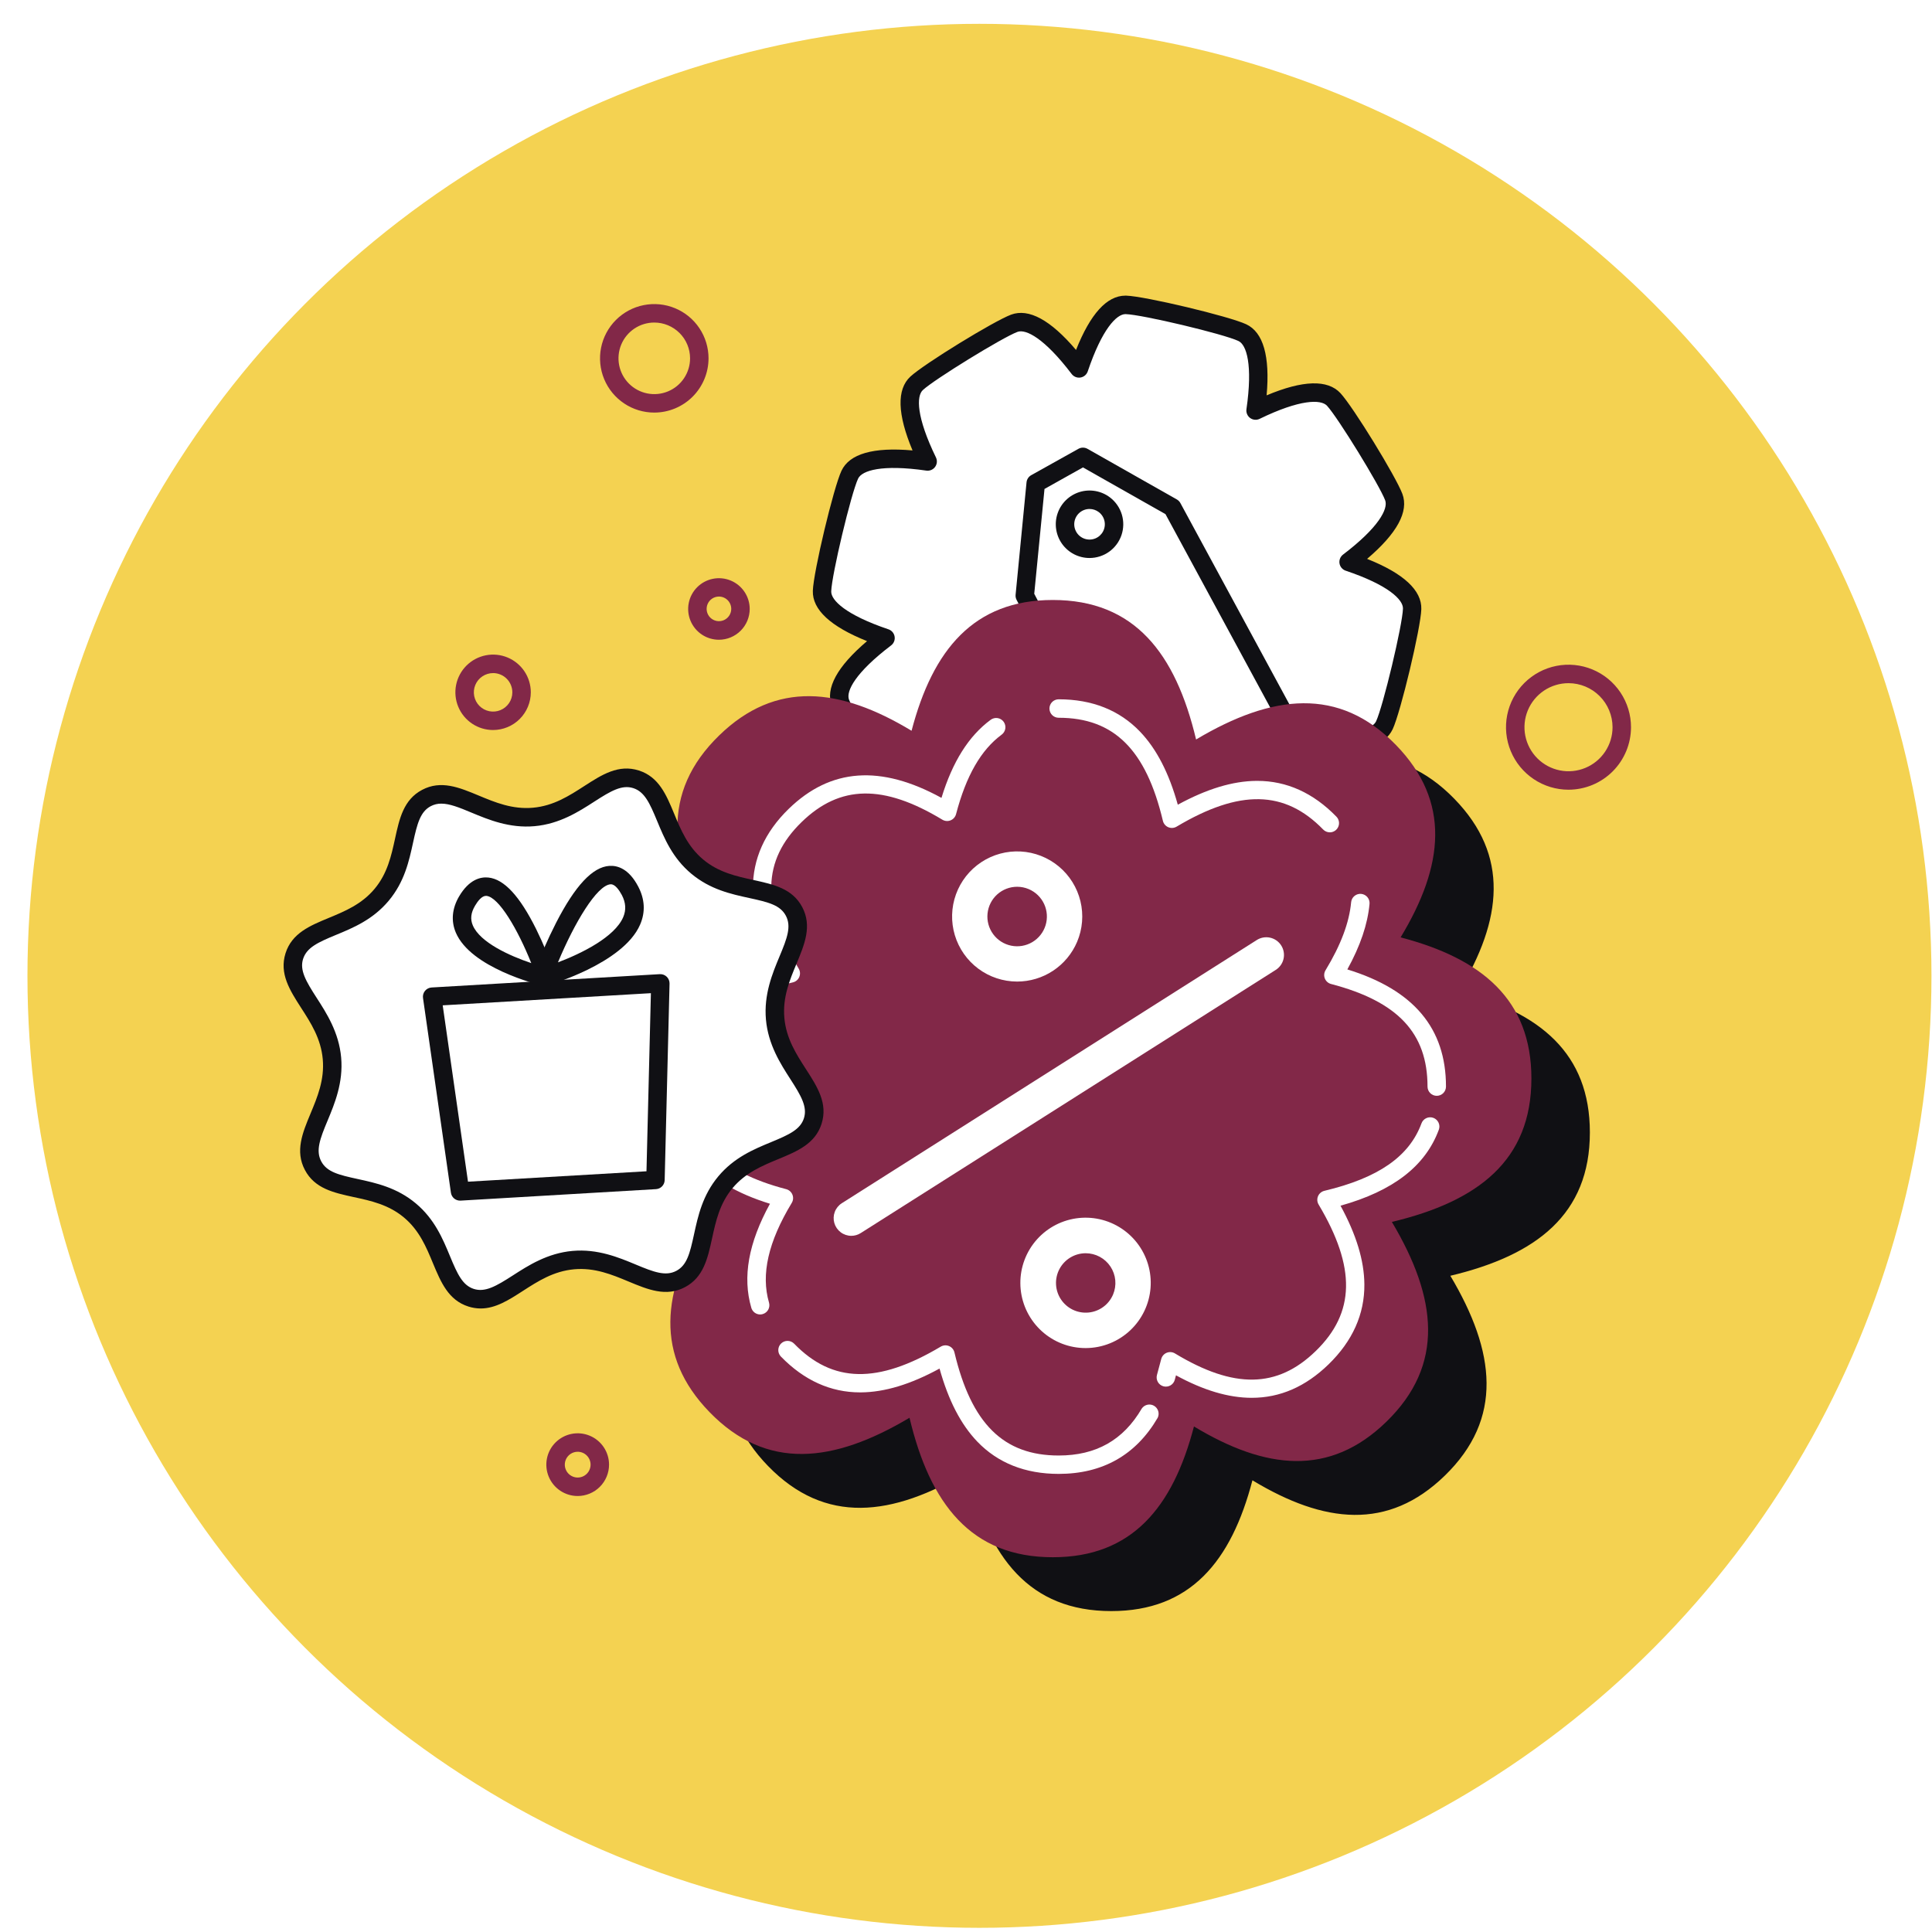 <svg width="345" height="345" viewBox="0 0 345 345" fill="none" xmlns="http://www.w3.org/2000/svg">
<g filter="url(#filter0_d_3334_41008)">
<circle cx="170.903" cy="170.254" r="170" fill="#F4D251"/>
</g>
<path d="M240.83 100.346C248.015 102.764 252.265 105.688 252.174 108.732C252.082 111.903 248.563 126.641 247.229 129.515C245.937 132.262 240.821 132.957 233.317 131.875C236.631 138.695 237.527 143.775 235.296 145.841C233.065 147.907 220.734 155.491 217.86 156.557C214.986 157.623 210.875 154.526 206.283 148.49C203.866 155.675 200.942 159.928 197.904 159.837C194.733 159.741 179.99 156.221 177.116 154.875C174.368 153.584 173.67 148.468 174.755 140.964C167.941 144.278 162.858 145.171 160.792 142.94C158.726 140.709 151.14 128.377 150.077 125.506C149.013 122.635 152.113 118.522 158.143 113.936C150.959 111.513 146.711 108.589 146.801 105.55C146.895 102.377 150.409 87.636 151.747 84.762C153.038 82.014 158.154 81.319 165.655 82.402C162.345 75.588 161.449 70.505 163.683 68.439C165.916 66.372 178.244 58.786 181.118 57.723C183.993 56.66 188.1 59.759 192.684 65.79C195.11 58.605 198.033 54.357 201.071 54.448C204.242 54.544 218.983 58.058 221.857 59.393C224.605 60.685 225.302 65.801 224.217 73.305C231.034 69.991 236.117 69.098 238.184 71.329C240.25 73.56 247.833 85.891 248.899 88.765C249.965 91.639 246.864 95.755 240.83 100.346Z" fill="white"/>
<path d="M197.994 161.489H197.843C194.483 161.39 179.454 157.804 176.412 156.373C173.371 154.941 172.147 150.68 172.774 143.682C166.295 146.402 161.864 146.534 159.586 144.066C157.308 141.599 149.695 129.196 148.529 126.086C147.356 122.932 149.475 119.036 154.83 114.486C148.301 111.878 145.048 108.864 145.15 105.507C145.252 102.149 148.835 87.117 150.26 84.075C151.686 81.034 155.956 79.808 162.954 80.435C160.234 73.959 160.102 69.527 162.57 67.246C165.037 64.966 177.442 57.355 180.553 56.187C183.707 55.017 187.6 57.135 192.15 62.49C194.703 56.053 197.662 52.794 200.959 52.794H201.11C204.476 52.896 219.499 56.478 222.542 57.907C225.584 59.336 226.806 63.6 226.182 70.598C232.658 67.878 237.09 67.746 239.371 70.214C241.652 72.681 249.262 85.087 250.427 88.197C251.6 91.348 249.479 95.244 244.124 99.8C250.652 102.399 253.906 105.413 253.806 108.779C253.707 112.145 250.122 127.163 248.694 130.21C247.264 133.257 243 134.477 236 133.851C238.723 140.332 238.854 144.764 236.386 147.039C233.919 149.314 221.514 156.931 218.406 158.09C215.252 159.263 211.353 157.145 206.8 151.793C204.256 158.236 201.291 161.489 197.994 161.489ZM174.744 139.319C174.981 139.318 175.215 139.369 175.43 139.468C175.644 139.566 175.836 139.709 175.992 139.888C176.146 140.067 176.26 140.277 176.328 140.504C176.393 140.731 176.41 140.969 176.377 141.203C175.229 149.152 176.36 152.708 177.805 153.386C180.49 154.645 194.983 158.104 197.942 158.192H197.984C199.58 158.192 202.17 155.513 204.713 147.968C204.808 147.684 204.979 147.432 205.207 147.238C205.435 147.044 205.712 146.916 206.008 146.867C206.303 146.819 206.605 146.852 206.884 146.962C207.163 147.073 207.405 147.257 207.587 147.495C212.446 153.886 215.777 155.571 217.275 155.013C219.929 154.026 232.084 146.556 234.164 144.632C235.335 143.55 235.335 139.819 231.825 132.595C231.695 132.326 231.64 132.026 231.667 131.728C231.693 131.43 231.801 131.145 231.978 130.903C232.154 130.661 232.392 130.472 232.669 130.356C232.945 130.24 233.246 130.201 233.543 130.243C241.492 131.392 245.047 130.257 245.726 128.814C246.984 126.13 250.438 111.645 250.529 108.683C250.575 107.086 247.912 104.468 240.302 101.91C240.018 101.815 239.764 101.644 239.57 101.415C239.375 101.187 239.248 100.91 239.199 100.614C239.15 100.318 239.183 100.015 239.294 99.736C239.406 99.457 239.591 99.214 239.829 99.033C246.223 94.173 247.91 90.843 247.355 89.348C246.365 86.694 238.892 74.536 236.966 72.456C235.884 71.285 232.153 71.285 224.934 74.794C224.665 74.925 224.366 74.981 224.066 74.954C223.768 74.928 223.482 74.821 223.24 74.644C222.998 74.468 222.809 74.228 222.693 73.952C222.577 73.676 222.537 73.373 222.579 73.077C223.732 65.128 222.596 61.572 221.154 60.894C218.469 59.624 203.982 56.182 201.017 56.094H200.976C199.379 56.094 196.786 58.773 194.241 66.315C194.145 66.598 193.975 66.85 193.746 67.044C193.518 67.238 193.241 67.366 192.946 67.414C192.65 67.462 192.348 67.429 192.069 67.318C191.791 67.207 191.548 67.023 191.368 66.785C186.51 60.394 183.182 58.709 181.688 59.265C179.031 60.254 166.875 67.727 164.795 69.653C163.625 70.736 163.625 74.467 167.134 81.685C167.264 81.954 167.319 82.254 167.293 82.552C167.266 82.85 167.158 83.135 166.982 83.377C166.806 83.619 166.567 83.808 166.291 83.924C166.015 84.04 165.713 84.079 165.416 84.037C157.468 82.888 153.912 84.02 153.233 85.466C151.975 88.147 148.521 102.638 148.433 105.603C148.384 107.194 151.044 109.809 158.654 112.378C158.938 112.474 159.19 112.645 159.384 112.874C159.577 113.102 159.705 113.379 159.753 113.674C159.802 113.969 159.769 114.272 159.658 114.55C159.547 114.828 159.363 115.071 159.124 115.252C152.733 120.11 151.049 123.44 151.607 124.935C152.593 127.592 160.067 139.744 161.99 141.824C163.075 142.995 166.806 142.995 174.025 139.486C174.249 139.376 174.495 139.318 174.744 139.319Z" fill="#101014"/>
<path d="M202.452 145.259C202.149 145.259 201.854 145.176 201.596 145.019C201.339 144.863 201.129 144.639 200.989 144.371L181.536 107.122C181.387 106.839 181.326 106.517 181.358 106.199L183.308 86.141C183.333 85.877 183.42 85.623 183.564 85.4C183.707 85.177 183.903 84.992 184.133 84.861L192.576 80.146C192.822 80.007 193.101 79.935 193.384 79.935C193.667 79.935 193.945 80.007 194.192 80.146L210.145 89.183C210.413 89.335 210.635 89.56 210.782 89.831L231.664 128.386C231.768 128.578 231.832 128.789 231.853 129.006C231.875 129.223 231.853 129.443 231.79 129.652C231.726 129.861 231.621 130.055 231.481 130.223C231.342 130.391 231.17 130.529 230.977 130.63L203.209 145.075C202.975 145.196 202.715 145.259 202.452 145.259ZM184.686 106.031L203.157 141.387L227.976 128.474L208.122 91.812L193.387 83.465L186.518 87.312L184.686 106.031Z" fill="#101014"/>
<path d="M194.554 99.643C193.598 99.643 192.656 99.414 191.805 98.977C190.953 98.54 190.22 97.906 189.661 97.129C189.104 96.352 188.74 95.453 188.599 94.506C188.457 93.56 188.544 92.594 188.851 91.688C189.157 90.782 189.674 89.962 190.361 89.295C191.047 88.629 191.882 88.135 192.797 87.856C193.711 87.576 194.68 87.518 195.621 87.687C196.563 87.856 197.451 88.246 198.211 88.826C199.215 89.591 199.953 90.651 200.321 91.857C200.689 93.064 200.671 94.355 200.266 95.55C199.862 96.745 199.092 97.783 198.067 98.517C197.041 99.251 195.81 99.645 194.549 99.643H194.554ZM194.554 90.889C193.906 90.891 193.28 91.123 192.787 91.543C192.295 91.964 191.967 92.546 191.863 93.186C191.761 93.826 191.889 94.481 192.225 95.035C192.559 95.59 193.081 96.007 193.696 96.212C194.311 96.416 194.978 96.396 195.58 96.154C196.181 95.912 196.677 95.464 196.978 94.891C197.279 94.317 197.367 93.655 197.225 93.022C197.083 92.39 196.721 91.829 196.203 91.439C195.732 91.082 195.156 90.889 194.565 90.889H194.554Z" fill="#101014"/>
<path d="M258.988 227.816C267.088 241.413 268.47 253.338 257.994 263.515C247.88 273.343 236.452 272.077 223.649 264.34C219.865 278.823 212.548 287.694 198.445 287.694C183.847 287.694 176.522 278.187 172.854 262.79C159.256 270.885 147.331 272.266 137.149 261.785C127.321 251.671 128.587 240.243 136.325 227.44C121.856 223.649 112.97 216.345 112.97 202.23C112.97 187.624 122.477 180.307 137.874 176.639C129.774 163.039 128.392 151.114 138.874 140.934C148.988 131.106 160.416 132.37 173.22 140.11C177.011 125.641 181.995 139.376 196.11 139.376C210.71 139.376 220.36 126.279 224.028 141.676C237.628 133.576 249.553 132.194 259.727 142.668C269.555 152.782 268.289 164.212 260.552 177.013C275.029 180.802 283.906 188.114 283.906 202.222C283.906 216.831 274.384 224.148 258.988 227.816Z" fill="#101014"/>
<path d="M248.548 218.2C256.647 231.796 258.03 243.722 247.553 253.898C237.439 263.726 226.012 262.461 213.208 254.723C209.425 269.206 202.107 278.078 188.004 278.078C173.406 278.078 166.081 268.57 162.413 253.173C148.815 261.268 136.891 262.65 126.708 252.168C116.88 242.054 118.147 230.626 125.884 217.823C111.415 214.03 102.529 206.728 102.529 192.613C102.529 178.007 112.036 170.691 127.433 167.023C119.334 153.422 117.952 141.497 128.434 131.318C138.547 121.489 149.975 122.753 162.779 130.493C166.57 116.024 173.882 107.139 187.997 107.139C202.597 107.139 209.919 116.654 213.587 132.051C227.188 123.951 239.112 122.569 249.287 133.043C259.115 143.157 257.848 154.587 250.11 167.388C264.588 171.176 273.465 178.489 273.465 192.596C273.465 207.214 263.942 214.532 248.548 218.2Z" fill="#822848"/>
<path d="M189.048 263.195C183.076 263.195 178.184 261.249 174.51 257.424C171.576 254.355 169.362 250.077 167.776 244.387C162.589 247.214 157.978 248.607 153.731 248.64H153.579C148.326 248.64 143.573 246.488 139.446 242.241C139.295 242.085 139.176 241.902 139.096 241.7C139.016 241.5 138.977 241.285 138.98 241.068C138.983 240.852 139.029 240.638 139.115 240.439C139.201 240.24 139.325 240.061 139.48 239.91C139.636 239.759 139.819 239.64 140.02 239.56C140.221 239.48 140.436 239.441 140.653 239.443C140.869 239.446 141.083 239.493 141.282 239.578C141.481 239.665 141.661 239.788 141.812 239.943C148.667 247.002 156.742 247.165 167.991 240.471C168.213 240.34 168.463 240.261 168.72 240.244C168.978 240.226 169.236 240.269 169.474 240.37C169.712 240.471 169.923 240.625 170.09 240.823C170.257 241.02 170.376 241.254 170.436 241.504C173.459 254.235 179.209 259.913 189.048 259.913C195.733 259.913 200.588 257.166 203.885 251.528C204.12 251.184 204.476 250.942 204.882 250.849C205.288 250.757 205.715 250.821 206.075 251.031C206.435 251.24 206.703 251.579 206.824 251.976C206.946 252.375 206.912 252.805 206.729 253.179C202.846 259.826 196.895 263.195 189.048 263.195Z" fill="white"/>
<path d="M223.533 249.61C219.385 249.61 214.886 248.269 209.996 245.592L209.785 246.39C209.729 246.599 209.632 246.795 209.501 246.967C209.369 247.139 209.204 247.283 209.016 247.391C208.829 247.5 208.621 247.57 208.407 247.598C208.193 247.628 207.975 247.614 207.765 247.558C207.556 247.502 207.36 247.405 207.188 247.274C207.016 247.142 206.871 246.977 206.762 246.789C206.654 246.602 206.584 246.394 206.555 246.18C206.527 245.966 206.541 245.748 206.597 245.538L207.367 242.666C207.433 242.42 207.556 242.192 207.725 242C207.895 241.809 208.106 241.66 208.344 241.564C208.581 241.469 208.837 241.43 209.092 241.451C209.347 241.471 209.593 241.55 209.811 241.683C220.344 248.052 228.094 247.923 234.944 241.265C242.003 234.413 242.163 226.341 235.464 215.092C235.332 214.869 235.254 214.62 235.235 214.362C235.219 214.105 235.262 213.846 235.363 213.608C235.462 213.37 235.618 213.158 235.815 212.992C236.012 212.825 236.245 212.706 236.497 212.646C246.14 210.347 251.652 206.517 253.84 200.592C253.914 200.389 254.029 200.203 254.176 200.045C254.323 199.885 254.499 199.756 254.697 199.667C254.893 199.576 255.106 199.525 255.323 199.517C255.538 199.508 255.755 199.542 255.958 199.618C256.161 199.692 256.347 199.807 256.507 199.954C256.665 200.101 256.794 200.278 256.884 200.474C256.975 200.672 257.026 200.883 257.035 201.1C257.043 201.317 257.008 201.533 256.933 201.736C254.537 208.221 248.786 212.671 239.379 215.303C242.206 220.49 243.602 225.102 243.638 229.349C243.682 234.662 241.53 239.469 237.244 243.636C233.142 247.618 228.597 249.607 223.533 249.61Z" fill="white"/>
<path d="M256.562 195.682C256.125 195.682 255.706 195.509 255.397 195.199C255.087 194.891 254.914 194.471 254.914 194.034C254.914 184.481 249.602 178.832 237.692 175.713C237.443 175.648 237.214 175.526 237.022 175.357C236.829 175.188 236.679 174.975 236.582 174.738C236.486 174.5 236.446 174.243 236.467 173.988C236.487 173.732 236.567 173.484 236.7 173.265C239.448 168.731 240.936 164.747 241.275 161.112C241.314 160.677 241.526 160.275 241.863 159.996C242.199 159.716 242.632 159.582 243.067 159.622C243.502 159.662 243.904 159.873 244.184 160.209C244.464 160.546 244.599 160.979 244.558 161.415C244.223 165.041 242.923 168.885 240.596 173.111C252.444 176.757 258.211 183.618 258.211 194.034C258.211 194.471 258.037 194.891 257.728 195.199C257.418 195.509 257 195.682 256.562 195.682Z" fill="white"/>
<path d="M237.467 148.63C237.246 148.631 237.027 148.586 236.823 148.5C236.62 148.415 236.437 148.289 236.283 148.13C229.427 141.074 221.354 140.915 210.108 147.614C209.887 147.746 209.636 147.825 209.377 147.842C209.12 147.86 208.861 147.817 208.623 147.717C208.385 147.616 208.173 147.461 208.007 147.264C207.839 147.066 207.72 146.832 207.661 146.581C204.638 133.845 198.887 128.172 189.048 128.172C188.611 128.172 188.191 127.998 187.882 127.689C187.574 127.38 187.4 126.96 187.4 126.523C187.4 126.086 187.574 125.667 187.882 125.357C188.191 125.048 188.611 124.875 189.048 124.875C195.025 124.875 199.915 126.82 203.586 130.661C206.523 133.733 208.735 138.011 210.322 143.698C215.508 140.871 220.118 139.478 224.366 139.442H224.523C229.773 139.442 234.524 141.594 238.647 145.836C238.874 146.068 239.025 146.362 239.085 146.68C239.146 146.999 239.109 147.328 238.983 147.626C238.857 147.924 238.647 148.179 238.377 148.358C238.107 148.537 237.79 148.633 237.467 148.633V148.63Z" fill="white"/>
<path d="M135.742 234.727C135.386 234.725 135.039 234.609 134.754 234.395C134.469 234.179 134.262 233.878 134.162 233.537C132.563 228.042 133.651 221.95 137.492 214.955C125.653 211.312 119.888 204.45 119.888 194.034C119.888 188.055 121.834 183.165 125.672 179.494C128.741 176.56 133.019 174.348 138.707 172.76C135.88 167.575 134.484 162.962 134.451 158.717C134.41 153.403 136.561 148.594 140.85 144.429C148.321 137.17 157.258 136.524 168.12 142.478C170.106 135.994 172.994 131.419 176.911 128.531C177.086 128.403 177.284 128.31 177.494 128.258C177.705 128.206 177.924 128.196 178.136 128.228C178.351 128.261 178.556 128.335 178.743 128.447C178.927 128.559 179.088 128.706 179.217 128.88C179.346 129.055 179.438 129.253 179.49 129.463C179.542 129.673 179.553 129.891 179.52 130.105C179.487 130.319 179.413 130.525 179.301 130.71C179.191 130.896 179.042 131.057 178.869 131.186C175.178 133.906 172.513 138.549 170.725 145.38C170.659 145.628 170.537 145.857 170.368 146.05C170.199 146.242 169.987 146.393 169.749 146.489C169.511 146.585 169.254 146.625 168.999 146.605C168.743 146.584 168.496 146.504 168.276 146.372C157.748 140.008 149.997 140.137 143.147 146.795C136.088 153.664 135.926 161.728 142.625 172.974C142.757 173.195 142.835 173.446 142.852 173.704C142.87 173.961 142.827 174.22 142.726 174.458C142.626 174.696 142.471 174.908 142.274 175.076C142.077 175.242 141.843 175.361 141.592 175.421C128.862 178.444 123.183 184.195 123.183 194.034C123.183 203.585 128.488 209.234 140.394 212.352C140.642 212.418 140.871 212.54 141.064 212.709C141.256 212.878 141.407 213.09 141.503 213.328C141.599 213.566 141.639 213.822 141.619 214.078C141.598 214.334 141.518 214.581 141.386 214.801C137.185 221.749 135.858 227.577 137.325 232.616C137.446 233.036 137.397 233.486 137.186 233.869C136.976 234.251 136.623 234.535 136.204 234.657C136.054 234.703 135.899 234.725 135.742 234.727Z" fill="white"/>
<path d="M129.546 211.11C124.238 217.458 126.656 225.69 121.548 228.393C116.352 231.14 110.849 224.272 102.383 225.019C93.918 225.767 89.723 233.52 84.118 231.737C78.614 229.975 79.534 221.458 73.196 216.145C66.857 210.83 58.617 213.254 55.916 208.149C53.169 202.953 60.038 197.449 59.287 188.988C58.538 180.525 50.786 176.323 52.57 170.716C54.323 165.22 62.854 166.135 68.162 159.786C73.471 153.436 71.055 145.201 76.158 142.506C81.359 139.758 86.873 146.627 95.325 145.877C103.777 145.127 107.975 137.382 113.585 139.159C119.081 140.912 118.169 149.444 124.515 154.752C130.862 160.06 139.1 157.642 141.801 162.747C144.548 167.951 137.679 173.449 138.429 181.915C139.179 190.381 146.928 194.574 145.142 200.181C143.386 205.684 134.855 204.764 129.546 211.11Z" fill="white"/>
<path d="M85.835 233.657C85.088 233.654 84.347 233.537 83.637 233.308C80.065 232.167 78.732 228.97 77.317 225.585C76.122 222.696 74.885 219.71 72.135 217.41C69.385 215.111 66.22 214.421 63.164 213.764C59.593 212.985 56.205 212.248 54.449 208.929C52.66 205.552 54.018 202.293 55.455 198.842C56.688 195.884 57.963 192.819 57.636 189.141C57.309 185.462 55.507 182.659 53.767 179.968C51.743 176.82 49.841 173.856 50.99 170.215C52.127 166.643 55.325 165.313 58.711 163.912C61.601 162.717 64.585 161.48 66.887 158.727C69.19 155.974 69.874 152.817 70.542 149.762C71.322 146.19 72.058 142.802 75.377 141.047C78.754 139.261 82.013 140.618 85.464 142.055C88.426 143.289 91.487 144.564 95.168 144.237C98.85 143.91 101.634 142.11 104.329 140.371C107.472 138.343 110.44 136.431 114.08 137.587C117.652 138.728 118.982 141.926 120.386 145.311C121.581 148.199 122.817 151.185 125.568 153.485C128.318 155.785 131.478 156.474 134.533 157.142C138.105 157.922 141.496 158.659 143.254 161.978C145.037 165.355 143.683 168.613 142.246 172.061C141.012 175.024 139.737 178.087 140.064 181.769C140.391 185.451 142.191 188.24 143.93 190.935C145.955 194.075 147.867 197.04 146.708 200.68C145.567 204.253 142.369 205.583 138.984 206.983C136.097 208.178 133.11 209.415 130.81 212.168C128.51 214.915 127.821 218.078 127.156 221.131C126.376 224.703 125.639 228.091 122.32 229.849C118.946 231.635 115.687 230.277 112.239 228.841C109.275 227.608 106.211 226.329 102.529 226.658C98.847 226.989 96.064 228.785 93.366 230.525C90.885 232.127 88.511 233.657 85.835 233.657ZM78.806 143.506C78.148 143.499 77.499 143.655 76.916 143.962C75.048 144.951 74.501 147.078 73.762 150.465C73.047 153.749 72.237 157.469 69.415 160.843C66.593 164.217 63.076 165.682 59.972 166.959C56.768 168.284 54.787 169.198 54.13 171.216C53.474 173.232 54.619 175.199 56.54 178.175C58.312 180.922 60.519 184.346 60.92 188.842C61.321 193.336 59.755 197.083 58.499 200.106C57.125 203.376 56.353 205.475 57.361 207.382C58.37 209.289 60.48 209.8 63.868 210.536C67.165 211.253 70.871 212.063 74.243 214.883C77.614 217.701 79.073 221.221 80.359 224.326C81.686 227.531 82.601 229.527 84.618 230.168C86.634 230.808 88.602 229.678 91.58 227.757C94.328 225.986 97.748 223.78 102.235 223.378C106.722 222.978 110.478 224.543 113.5 225.799C116.77 227.172 118.869 227.945 120.773 226.937C122.677 225.928 123.191 223.821 123.93 220.433C124.645 217.136 125.455 213.43 128.274 210.056C131.096 206.682 134.613 205.224 137.718 203.942C140.921 202.615 142.919 201.699 143.559 199.683C144.199 197.666 143.073 195.699 141.152 192.724C139.383 189.976 137.176 186.555 136.775 182.066C136.374 177.576 137.937 173.822 139.196 170.8C140.57 167.531 141.342 165.432 140.333 163.525C139.325 161.618 137.215 161.107 133.827 160.368C130.53 159.653 126.821 158.84 123.447 156.021C120.073 153.202 118.619 149.682 117.333 146.578C116.006 143.374 115.091 141.379 113.074 140.736C111.058 140.093 109.096 141.228 106.118 143.151C103.37 144.923 99.949 147.13 95.46 147.531C90.97 147.932 87.217 146.369 84.194 145.11C81.955 144.168 80.263 143.506 78.806 143.506Z" fill="#101014"/>
<path d="M152.014 220.683C151.331 220.681 150.669 220.458 150.124 220.048C149.579 219.638 149.181 219.062 148.991 218.407C148.8 217.752 148.826 217.053 149.065 216.415C149.305 215.776 149.744 215.232 150.318 214.864L224.397 167.88C224.747 167.652 225.139 167.495 225.55 167.419C225.962 167.344 226.383 167.35 226.792 167.439C227.201 167.528 227.589 167.697 227.932 167.936C228.275 168.176 228.566 168.481 228.79 168.834C229.014 169.187 229.165 169.582 229.236 169.994C229.306 170.407 229.295 170.828 229.201 171.235C229.108 171.643 228.934 172.028 228.689 172.368C228.445 172.708 228.137 172.997 227.782 173.216L153.701 220.192C153.196 220.513 152.611 220.683 152.014 220.683Z" fill="white"/>
<path d="M181.624 175.279C179.128 175.276 176.697 174.469 174.695 172.978C172.693 171.486 171.225 169.39 170.506 166.998C169.789 164.607 169.86 162.048 170.71 159.7C171.559 157.353 173.143 155.341 175.226 153.964C177.308 152.586 179.779 151.916 182.272 152.052C184.765 152.188 187.148 153.123 189.068 154.72C190.987 156.316 192.342 158.487 192.932 160.914C193.521 163.34 193.314 165.892 192.339 168.19C191.446 170.293 189.954 172.087 188.048 173.348C186.143 174.608 183.909 175.28 181.624 175.279ZM181.641 158.351C180.323 158.349 179.052 158.836 178.073 159.718C177.095 160.601 176.479 161.815 176.346 163.126C176.211 164.436 176.57 165.75 177.35 166.812C178.129 167.873 179.276 168.607 180.567 168.871C181.858 169.135 183.2 168.91 184.334 168.24C185.468 167.57 186.314 166.502 186.706 165.244C187.096 163.987 187.007 162.628 186.454 161.433C185.899 160.237 184.922 159.29 183.71 158.774C183.056 158.495 182.352 158.352 181.641 158.351Z" fill="white"/>
<path d="M193.877 240.727C190.981 240.734 188.188 239.663 186.042 237.721C183.895 235.781 182.548 233.11 182.262 230.23C181.978 227.35 182.776 224.467 184.502 222.143C186.227 219.821 188.757 218.223 191.596 217.663C194.437 217.103 197.382 217.621 199.86 219.117C202.338 220.612 204.171 222.975 205.001 225.748C205.83 228.52 205.597 231.504 204.347 234.113C203.097 236.724 200.92 238.775 198.239 239.866C196.854 240.433 195.372 240.724 193.877 240.727ZM193.877 223.793C192.916 223.793 191.975 224.053 191.152 224.546C190.329 225.037 189.656 225.743 189.202 226.588C188.748 227.433 188.531 228.385 188.576 229.344C188.62 230.301 188.923 231.229 189.453 232.029C189.982 232.828 190.718 233.469 191.583 233.884C192.449 234.298 193.409 234.47 194.364 234.382C195.319 234.294 196.233 233.948 197.007 233.383C197.781 232.816 198.387 232.051 198.761 231.168C199.101 230.361 199.237 229.484 199.156 228.611C199.075 227.741 198.779 226.902 198.296 226.173C197.812 225.442 197.157 224.844 196.385 224.428C195.615 224.014 194.754 223.795 193.878 223.793H193.877Z" fill="white"/>
<path d="M128.381 114.241C127.295 114.241 126.232 113.919 125.328 113.315C124.425 112.711 123.72 111.853 123.304 110.849C122.888 109.844 122.78 108.74 122.992 107.674C123.204 106.608 123.727 105.628 124.496 104.86C125.264 104.091 126.243 103.568 127.309 103.356C128.375 103.144 129.48 103.253 130.484 103.669C131.488 104.085 132.347 104.789 132.95 105.693C133.554 106.596 133.877 107.659 133.877 108.746C133.872 110.202 133.292 111.597 132.262 112.627C131.233 113.656 129.837 114.237 128.381 114.241ZM128.381 106.528C127.947 106.528 127.522 106.657 127.16 106.899C126.799 107.14 126.517 107.484 126.351 107.885C126.184 108.287 126.141 108.729 126.226 109.155C126.31 109.582 126.52 109.973 126.827 110.281C127.135 110.588 127.526 110.797 127.953 110.882C128.379 110.967 128.821 110.924 129.223 110.757C129.624 110.591 129.967 110.309 130.209 109.948C130.451 109.586 130.579 109.161 130.579 108.726C130.579 108.143 130.348 107.584 129.936 107.172C129.523 106.76 128.964 106.528 128.381 106.528Z" fill="#822848"/>
<path d="M280.09 141.019C277.882 141.019 275.725 140.365 273.889 139.138C272.054 137.912 270.623 136.169 269.779 134.129C268.933 132.09 268.714 129.846 269.143 127.681C269.575 125.516 270.637 123.528 272.198 121.967C273.759 120.406 275.747 119.343 277.913 118.912C280.077 118.482 282.322 118.703 284.361 119.547C286.4 120.392 288.143 121.823 289.369 123.658C290.596 125.493 291.251 127.651 291.251 129.859C291.248 132.818 290.071 135.655 287.979 137.747C285.886 139.84 283.05 141.016 280.09 141.019ZM280.09 121.995C278.535 121.995 277.014 122.456 275.721 123.32C274.428 124.184 273.42 125.412 272.825 126.849C272.23 128.286 272.074 129.867 272.377 131.393C272.681 132.918 273.43 134.319 274.529 135.419C275.63 136.519 277.031 137.268 278.556 137.571C280.082 137.875 281.662 137.719 283.099 137.124C284.536 136.528 285.764 135.52 286.628 134.227C287.492 132.934 287.954 131.414 287.954 129.859C287.951 127.774 287.122 125.775 285.648 124.301C284.174 122.826 282.175 121.997 280.09 121.995Z" fill="#822848"/>
<path d="M103.158 267.145C102.051 267.145 100.968 266.816 100.047 266.201C99.127 265.585 98.409 264.712 97.985 263.688C97.561 262.665 97.45 261.539 97.666 260.453C97.882 259.366 98.416 258.368 99.199 257.586C99.982 256.803 100.98 256.27 102.066 256.053C103.152 255.837 104.278 255.948 105.301 256.372C106.324 256.796 107.199 257.513 107.814 258.434C108.43 259.355 108.758 260.437 108.758 261.545C108.757 263.03 108.166 264.453 107.116 265.503C106.067 266.553 104.643 267.143 103.158 267.145ZM103.158 259.242C102.703 259.242 102.258 259.378 101.879 259.631C101.501 259.883 101.206 260.243 101.031 260.664C100.857 261.084 100.811 261.548 100.9 261.994C100.989 262.441 101.208 262.851 101.53 263.173C101.852 263.495 102.263 263.715 102.709 263.803C103.156 263.893 103.619 263.846 104.04 263.673C104.46 263.498 104.82 263.202 105.073 262.824C105.326 262.445 105.461 262 105.461 261.545C105.46 260.934 105.217 260.349 104.786 259.918C104.354 259.485 103.769 259.243 103.158 259.242Z" fill="#822848"/>
<path d="M116.836 73.676C114.92 73.676 113.047 73.108 111.454 72.043C109.86 70.979 108.619 69.466 107.885 67.695C107.152 65.925 106.96 63.977 107.334 62.098C107.708 60.218 108.631 58.492 109.986 57.137C111.34 55.782 113.067 54.86 114.946 54.486C116.825 54.112 118.773 54.304 120.543 55.037C122.314 55.77 123.827 57.012 124.891 58.605C125.956 60.199 126.524 62.072 126.524 63.988C126.521 66.556 125.499 69.019 123.683 70.835C121.867 72.651 119.404 73.673 116.836 73.676ZM116.836 57.597C115.572 57.597 114.336 57.972 113.285 58.674C112.234 59.376 111.415 60.374 110.931 61.542C110.448 62.71 110.321 63.995 110.568 65.235C110.814 66.474 111.423 67.613 112.317 68.507C113.211 69.401 114.349 70.009 115.589 70.256C116.829 70.503 118.114 70.376 119.282 69.892C120.449 69.409 121.448 68.59 122.15 67.538C122.852 66.487 123.227 65.252 123.227 63.988C123.225 62.294 122.551 60.669 121.353 59.471C120.155 58.273 118.53 57.599 116.836 57.597Z" fill="#822848"/>
<path d="M88.055 130.361C86.723 130.362 85.42 129.967 84.312 129.227C83.204 128.488 82.341 127.436 81.831 126.205C81.321 124.975 81.187 123.62 81.447 122.314C81.707 121.007 82.348 119.807 83.29 118.865C84.232 117.923 85.432 117.282 86.739 117.022C88.046 116.762 89.4 116.896 90.63 117.406C91.861 117.916 92.913 118.779 93.653 119.887C94.392 120.995 94.787 122.297 94.787 123.63C94.784 125.414 94.073 127.125 92.811 128.386C91.55 129.648 89.839 130.358 88.055 130.361ZM88.055 120.195C87.375 120.195 86.711 120.396 86.146 120.772C85.58 121.149 85.139 121.685 84.878 122.313C84.618 122.94 84.548 123.631 84.68 124.297C84.811 124.964 85.137 125.577 85.617 126.058C86.096 126.539 86.708 126.868 87.374 127.002C88.04 127.136 88.731 127.07 89.359 126.811C89.988 126.553 90.525 126.114 90.905 125.55C91.284 124.986 91.487 124.323 91.489 123.643C91.491 123.191 91.403 122.743 91.231 122.325C91.059 121.907 90.807 121.526 90.488 121.206C90.169 120.885 89.79 120.631 89.372 120.457C88.955 120.283 88.507 120.193 88.055 120.192V120.195Z" fill="#822848"/>
<path d="M115.685 205.8L79.743 207.901L76.4 177.472L115.484 175.186L115.685 205.8Z" fill="white"/>
<path d="M82.153 214.398C81.756 214.398 81.373 214.256 81.073 213.997C80.773 213.736 80.577 213.376 80.521 212.984L75.537 178.215C75.504 177.99 75.519 177.76 75.581 177.541C75.642 177.321 75.748 177.116 75.892 176.939C76.037 176.762 76.216 176.618 76.419 176.514C76.623 176.411 76.845 176.349 77.073 176.337L117.817 173.957C118.045 173.944 118.273 173.978 118.486 174.057C118.7 174.136 118.896 174.259 119.059 174.417C119.224 174.577 119.353 174.767 119.439 174.979C119.526 175.19 119.567 175.417 119.562 175.644L118.691 210.742C118.68 211.156 118.515 211.549 118.227 211.848C117.94 212.144 117.551 212.322 117.138 212.346L82.263 214.396L82.153 214.398ZM79.054 179.524L83.571 211.017L115.443 209.157L116.231 177.353L79.054 179.524Z" fill="#101014"/>
<path d="M96.825 176.18C96.56 176.18 96.298 176.117 96.063 175.995C95.828 175.874 95.625 175.696 95.473 175.479C95.32 175.262 95.223 175.011 95.188 174.748C95.153 174.485 95.182 174.217 95.273 173.968C96.44 170.835 97.784 167.77 99.298 164.789C102.708 158.151 105.818 154.823 108.807 154.623C110.225 154.527 112.272 155.084 113.959 158.296C115.157 160.574 115.275 162.863 114.311 165.097C111.272 172.141 97.839 175.963 97.276 176.123C97.129 176.162 96.977 176.18 96.825 176.18ZM109.09 157.906H109.033C106.596 158.074 102.576 164.775 99.636 171.85C103.867 170.248 109.753 167.341 111.286 163.781C111.835 162.492 111.761 161.198 111.041 159.824C110.563 158.945 109.854 157.906 109.077 157.906H109.09Z" fill="#101014"/>
<path d="M97.542 176.137C97.413 176.137 97.284 176.123 97.158 176.092C95.825 175.774 84.055 172.795 81.395 166.533C80.513 164.453 80.719 162.214 81.991 160.054C83.78 157.032 85.816 156.557 87.212 156.702C90.014 156.994 92.8 159.999 95.729 165.885C97.017 168.506 98.146 171.203 99.109 173.96C99.192 174.207 99.216 174.472 99.177 174.731C99.138 174.99 99.039 175.236 98.886 175.448C98.734 175.661 98.533 175.834 98.3 175.953C98.067 176.074 97.809 176.137 97.548 176.137H97.542ZM86.777 159.977C86.027 159.977 85.31 160.92 84.832 161.73C84.079 163.005 83.953 164.121 84.428 165.245C85.728 168.303 91.006 170.685 94.869 171.984C92.451 165.94 89.08 160.208 86.876 159.98L86.777 159.977Z" fill="#101014"/>
<defs>
<filter id="filter0_d_3334_41008" x="0.903" y="0.254" width="344" height="344" filterUnits="userSpaceOnUse" color-interpolation-filters="sRGB">
<feFlood flood-opacity="0" result="BackgroundImageFix"/>
<feColorMatrix in="SourceAlpha" type="matrix" values="0 0 0 0 0 0 0 0 0 0 0 0 0 0 0 0 0 0 127 0" result="hardAlpha"/>
<feOffset dx="4" dy="4"/>
<feComposite in2="hardAlpha" operator="out"/>
<feColorMatrix type="matrix" values="0 0 0 0 0.086 0 0 0 0 0.114 0 0 0 0 0.137 0 0 0 1 0"/>
<feBlend mode="normal" in2="BackgroundImageFix" result="effect1_dropShadow_3334_41008"/>
<feBlend mode="normal" in="SourceGraphic" in2="effect1_dropShadow_3334_41008" result="shape"/>
</filter>
</defs>
</svg>
